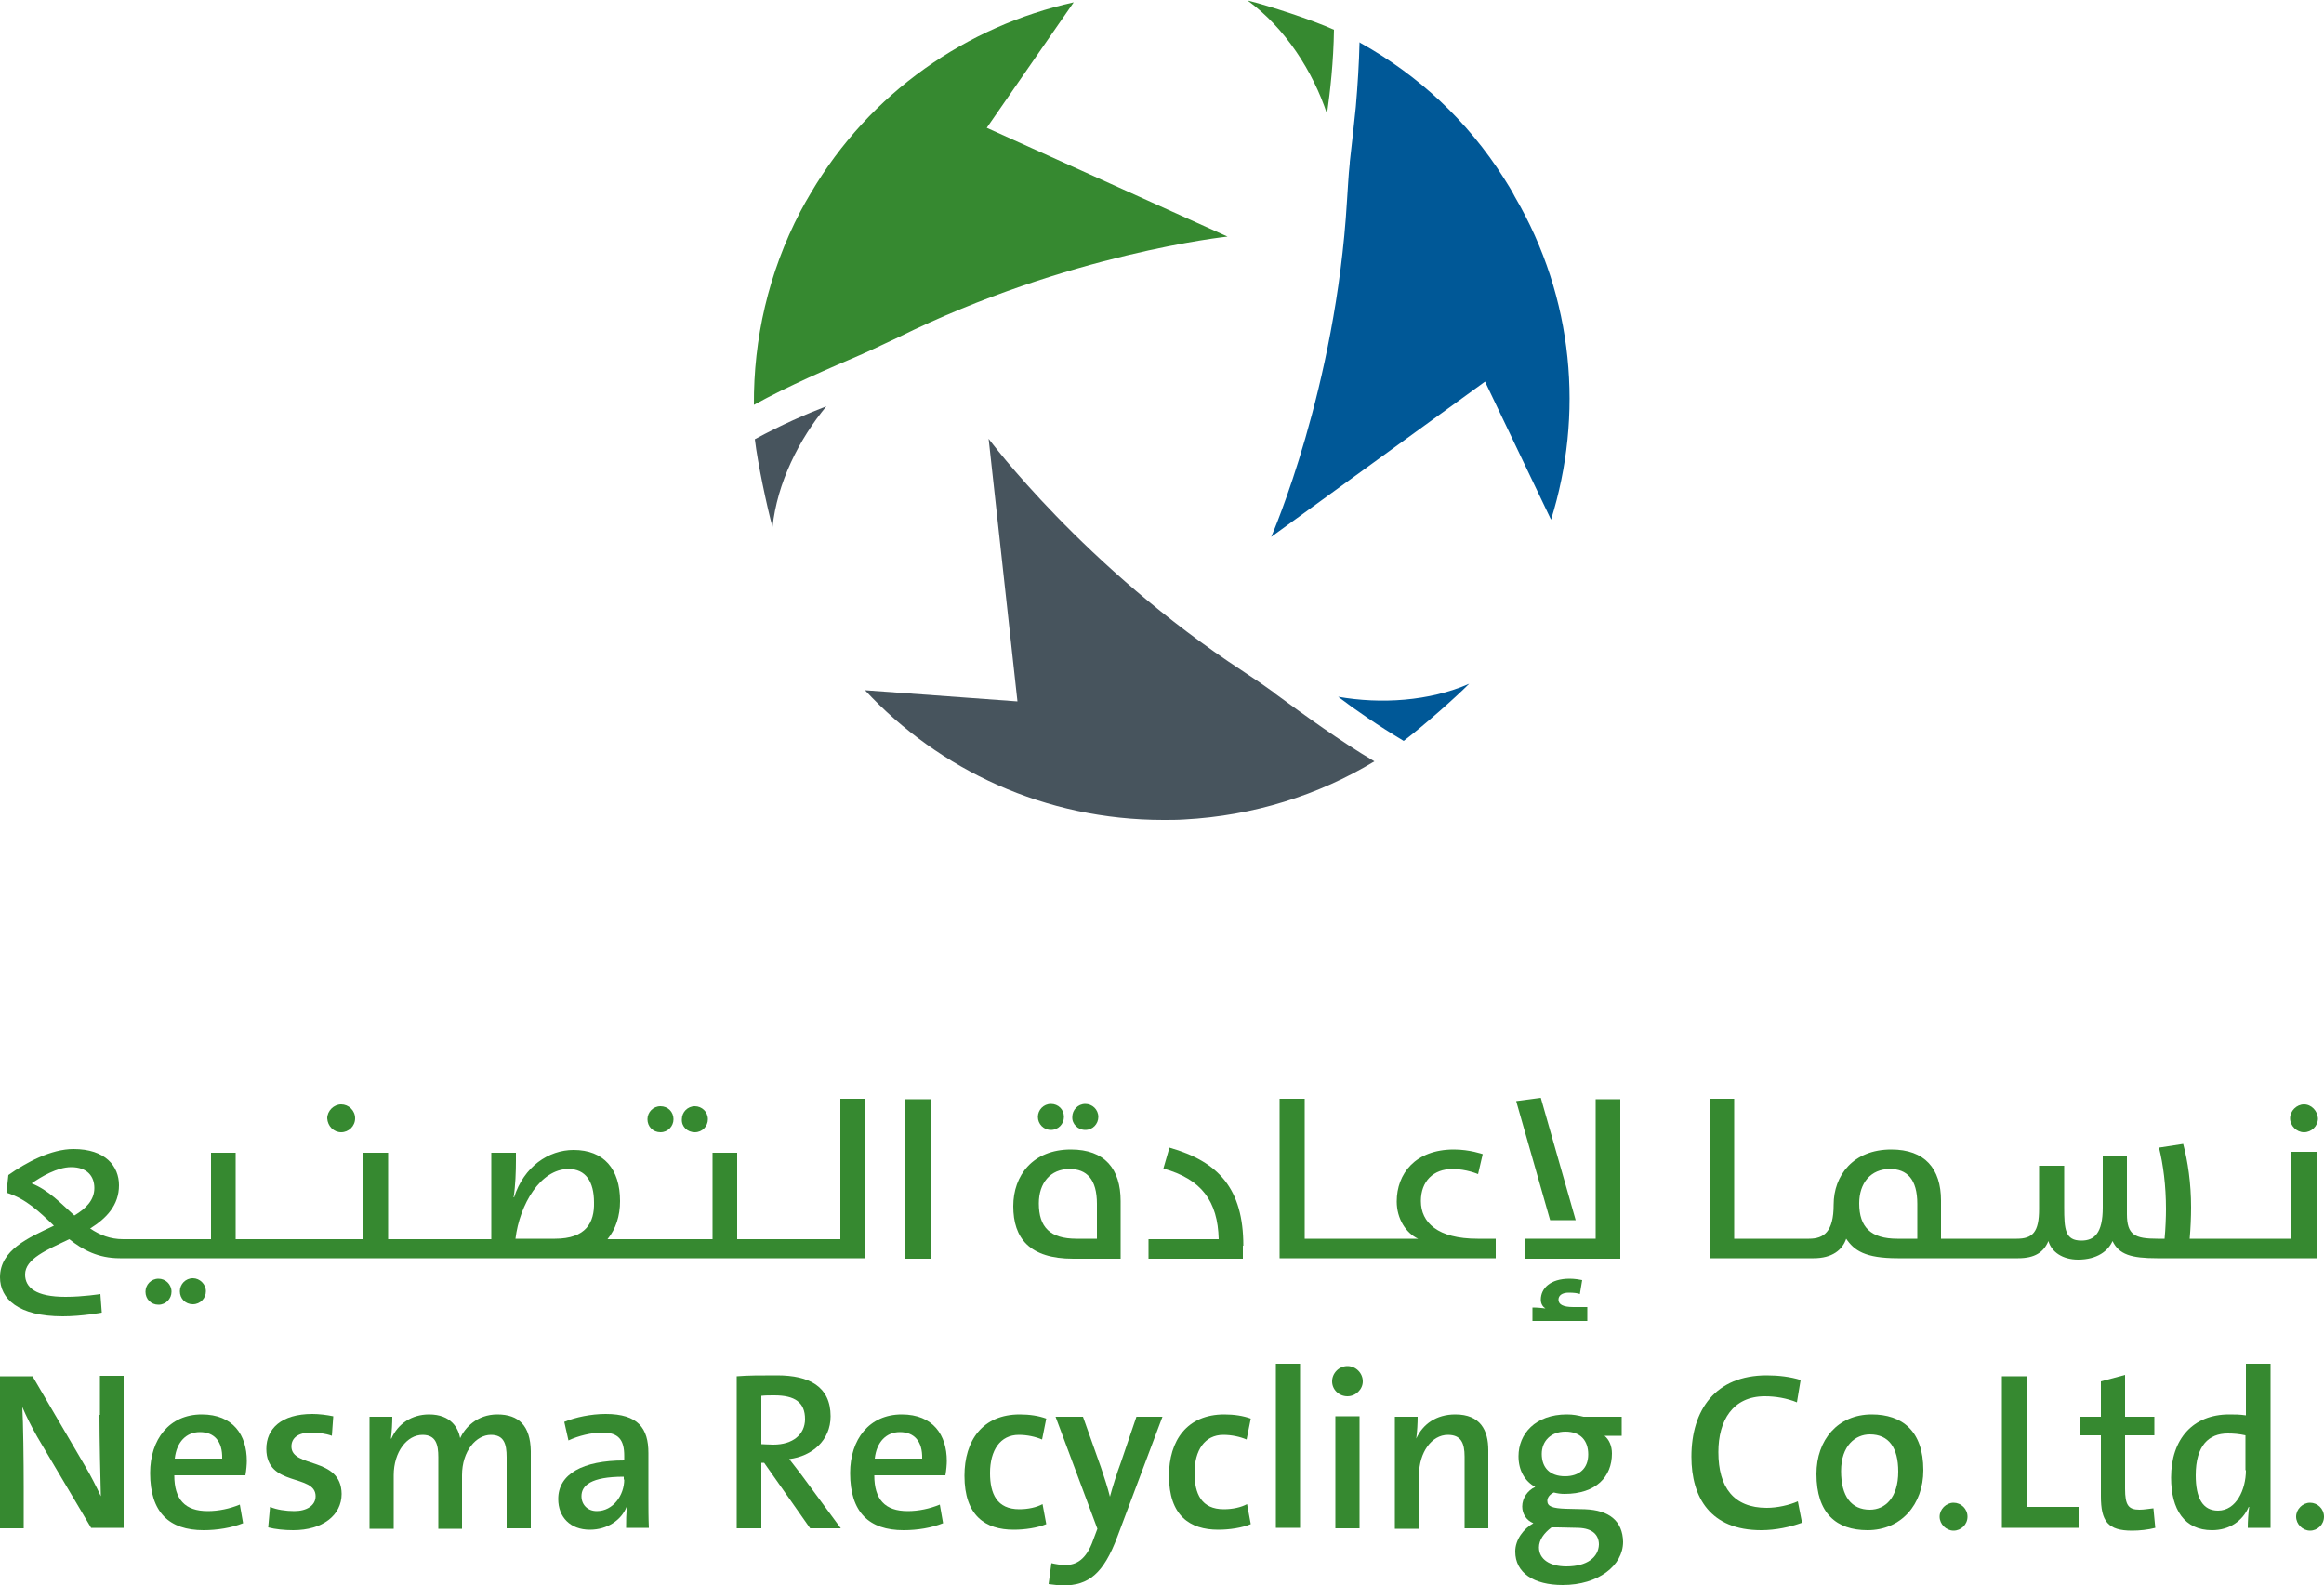 <?xml version="1.0" encoding="utf-8"?>
<!-- Generator: Adobe Illustrator 26.0.1, SVG Export Plug-In . SVG Version: 6.00 Build 0)  -->
<svg version="1.1" id="Layer_1" xmlns="http://www.w3.org/2000/svg" xmlns:xlink="http://www.w3.org/1999/xlink" x="0px" y="0px"
	 viewBox="0 0 500 341" style="enable-background:new 0 0 500 341;" xml:space="preserve">
<style type="text/css">
	.st0{fill:#368930;}
	.st1{fill:#005897;}
	.st2{fill:#47545D;}
</style>
<g>
	<g>
		<g>
			<g>
				<path class="st0" d="M142.1,243.6c1.6,0,2.8-1.3,2.8-2.8c0-1.6-1.2-2.8-2.8-2.8c-1.6,0-2.8,1.3-2.8,2.8
					C139.3,242.4,140.5,243.6,142.1,243.6z"/>
			</g>
			<g>
				<path class="st0" d="M73.4,243.6c1.6,0,3-1.3,3-3c0-1.7-1.4-3-3-3c-1.6,0-3,1.4-3,3C70.5,242.3,71.8,243.6,73.4,243.6z"/>
			</g>
			<g>
				<path class="st0" d="M149.5,243.6c1.6,0,2.8-1.3,2.8-2.8c0-1.6-1.3-2.8-2.8-2.8c-1.6,0-2.8,1.3-2.8,2.8
					C146.6,242.4,147.9,243.6,149.5,243.6z"/>
			</g>
			<g>
				<path class="st0" d="M180.8,236.5v30.1h-22.2v-18.6h-5.3v18.6h-22.6c1.8-2.2,2.7-5,2.7-8.2c0-6.9-3.5-11-10-11
					c-5.4,0-10.7,3.6-12.8,10.2h-0.1c0.4-2.5,0.5-5.6,0.5-8v-1.6h-5.3v18.6H83.5v-18.6h-5.3v18.6H50.7v-18.6h-5.3v18.6H26.5
					c-2.8,0-5-0.9-7.1-2.3c3.5-2.2,6.2-5,6.2-9.3c0-4.1-2.9-7.8-9.8-7.8c-4.8,0-10.2,2.9-14,5.6l-0.4,3.8c4.2,1.3,7.2,4.2,10.2,7.1
					C6.1,266.3,0,268.9,0,274.8c0,4.6,3.9,8.4,13.5,8.4c4.1,0,8.4-0.8,8.4-0.8l-0.3-4c0,0-3.7,0.6-7.5,0.6c-6.4,0-8.7-2-8.7-4.8
					c0-3.4,4.7-5.3,9.5-7.6c2.9,2.3,6.2,4.1,10.9,4.1h160.2v-34.3H180.8z M16,261.5c-2.9-2.6-5.6-5.5-9.2-6.9c2-1.4,5.5-3.5,8.5-3.5
					c3.5,0,5,2,5,4.5C20.3,258.2,18.5,260,16,261.5z M119.4,266.5h-8.5c0.9-7.4,5.4-15,11.4-15c3.7,0,5.5,2.7,5.5,7.2
					C127.9,263,126.1,266.5,119.4,266.5z"/>
			</g>
			<g>
				<path class="st0" d="M36.9,277.9c0-1.6-1.3-2.8-2.8-2.8c-1.6,0-2.8,1.3-2.8,2.8c0,1.6,1.2,2.8,2.8,2.8
					C35.7,280.7,36.9,279.4,36.9,277.9z"/>
			</g>
			<g>
				<path class="st0" d="M41.5,275c-1.6,0-2.8,1.3-2.8,2.8c0,1.6,1.2,2.8,2.8,2.8c1.6,0,2.8-1.3,2.8-2.8C44.3,276.3,43,275,41.5,275
					z"/>
			</g>
			<g>
				<rect x="194.8" y="236.5" class="st0" width="5.4" height="34.3"/>
			</g>
		</g>
		<g>
			<g>
				<path class="st0" d="M495.7,237.6c-1.6,0-3,1.4-3,3c0,1.6,1.4,3,3,3c1.6,0,3-1.3,3-3C498.6,239,497.3,237.6,495.7,237.6z"/>
			</g>
			<g>
				<path class="st0" d="M493,247.9v18.6h-21.9c0.2-2.3,0.3-4.7,0.3-6.8c0-5.1-0.7-9.9-1.7-13.6l-5.2,0.8c0.9,3.6,1.5,8.2,1.5,13.2
					c0,1.7-0.1,4.3-0.3,6.4h-1.5c-4.9,0-6.6-0.8-6.6-5.3v-12.4h-5.2v11c0,5.5-1.8,7.1-4.6,7.1c-3.5,0-3.7-2.4-3.7-7.2v-8.9h-5.4v9.3
					c0,5-1.4,6.4-4.8,6.4h-16.3v-8.2c0-6.9-3.5-11-10.7-11c-8.2,0-12.4,5.6-12.4,11.9c0,5.8-2.1,7.3-5.3,7.3h-16.1v-30.1H368v34.3
					h22.2c4,0,6.2-1.8,7-4.2c1.7,2.5,4,4.2,11.1,4.2h25.9c3.6,0,5.5-1.3,6.5-3.7c0.7,2.4,3.1,4,6.4,4c4.1,0,6.5-1.9,7.4-4
					c1.4,2.9,4,3.7,9.6,3.7h34.3v-22.9H493z M412.5,266.5h-4.3c-5.7,0-8.2-2.5-8.2-7.6c0-4.4,2.5-7.4,6.6-7.4c3.7,0,5.9,2.2,5.9,7.5
					V266.5z"/>
			</g>
		</g>
		<g>
			<g>
				<path class="st0" d="M329.8,284.2h11.7v-3h-3c-2.3,0-3.2-0.6-3.2-1.6c0-0.9,0.8-1.5,2.2-1.5c1.1,0,1.9,0.1,2.4,0.3l0.5-3
					c-0.5-0.1-1.6-0.3-2.7-0.3c-4.2,0-6.2,2.1-6.2,4.5c0,1,0.5,1.6,1,1.9c-0.7-0.1-1.8-0.2-2.8-0.2V284.2z"/>
			</g>
			<g>
				<path class="st0" d="M267.5,268c0-12.2-5.3-18.1-15.9-21.1l-1.3,4.5c8.2,2.3,11.7,7,11.9,15.2h-15.1v4.2h20.3V268z"/>
			</g>
			<g>
				<polygon class="st0" points="339,262.5 331.5,236.2 326.2,236.9 333.5,262.5 				"/>
			</g>
			<g>
				<polygon class="st0" points="343.3,266.5 328.2,266.5 328.2,270.8 348.6,270.8 348.6,236.5 343.3,236.5 				"/>
			</g>
			<g>
				<path class="st0" d="M233.5,243.1c1.6,0,2.8-1.3,2.8-2.8c0-1.6-1.3-2.8-2.8-2.8c-1.6,0-2.8,1.3-2.8,2.8
					C230.6,241.8,231.9,243.1,233.5,243.1z"/>
			</g>
			<g>
				<path class="st0" d="M230.4,247.3c-8.2,0-12.4,5.6-12.4,12.2c0,6.9,3.5,11.3,12.9,11.3h10.2v-12.4
					C241.1,251.5,237.7,247.3,230.4,247.3z M235.9,266.5h-4.3c-5.7,0-8.1-2.5-8.1-7.6c0-4.4,2.5-7.4,6.6-7.4c3.7,0,5.9,2.2,5.9,7.5
					V266.5z"/>
			</g>
			<g>
				<path class="st0" d="M305.7,258.4c0-4.3,2.7-6.9,6.8-6.9c3,0,5.5,1.1,5.5,1.1l1-4.3c0,0-2.8-1-6.2-1c-8.3,0-12.3,5.2-12.3,11.2
					c0,3.7,2,6.8,4.6,8h-8h-0.7h-4.6h-0.7h-4.6h-0.8h-5v-30.1h-5.4v34.3h10.3h0.8h4.6h0.7h4.6h0.7h24.8v-4.2h-3.9
					C309.3,266.5,305.7,263,305.7,258.4z"/>
			</g>
			<g>
				<path class="st0" d="M226.1,243.1c1.6,0,2.8-1.3,2.8-2.8c0-1.6-1.2-2.8-2.8-2.8c-1.6,0-2.8,1.3-2.8,2.8
					C223.3,241.8,224.5,243.1,226.1,243.1z"/>
			</g>
		</g>
		<g>
			<g>
				<path class="st0" d="M380.1,324.4c-7.1,0-10.4-4.4-10.4-12c0-6.8,3.1-12,10-12c2.3,0,4.7,0.4,6.9,1.3l0.8-4.8
					c-2.2-0.7-4.8-1-7.3-1c-11,0-16.2,7.4-16.2,17.5c0,8.8,4.1,15.8,15,15.8c3.2,0,6.3-0.7,8.8-1.6l-0.9-4.6
					C385,323.8,382.4,324.4,380.1,324.4z"/>
			</g>
			<g>
				<path class="st0" d="M402.7,304.3c-7.3,0-11.9,5.5-11.9,12.8c0,8.5,4.3,12.1,11,12.1c7.2,0,12-5.5,12-12.9
					C413.8,307.8,409.2,304.3,402.7,304.3z M402.3,324.8c-4,0-6.2-2.9-6.2-8.3c0-5.5,3.1-7.9,6.2-7.9c4.1,0,6.1,2.9,6.1,8
					C408.4,322.2,405.6,324.8,402.3,324.8z"/>
			</g>
			<g>
				<g>
					<polygon class="st0" points="436,296.1 430.7,296.1 430.7,328.7 447.2,328.7 447.2,324.2 436,324.2 					"/>
				</g>
				<g>
					<path class="st0" d="M483.2,293.4v11.1c-1.3-0.2-2.4-0.2-3.6-0.2c-7.8,0-12.5,5.3-12.5,13.6c0,6.9,2.9,11.3,8.8,11.3
						c3.8,0,6.6-2,7.9-5h0.1c-0.2,1.4-0.3,3.2-0.3,4.5h4.9v-35.3H483.2z M483.2,316.3c0,4.2-2.1,8.7-6,8.7c-3.3,0-4.8-2.7-4.8-7.6
						c0-6.4,2.8-9,6.9-9c1.2,0,2.5,0.1,3.8,0.4V316.3z"/>
				</g>
				<g>
					<path class="st0" d="M497,323.3c-1.6,0-3,1.4-3,3c0,1.6,1.4,3,3,3c1.6,0,3-1.3,3-3C500,324.6,498.6,323.3,497,323.3z"/>
				</g>
				<g>
					<path class="st0" d="M460.3,324.8c-2.4,0-3.1-1-3.1-4.5v-11.5h6.3v-4h-6.3v-9l-5.2,1.4v7.6h-4.6v4h4.6v13.1
						c0,5.4,1.5,7.4,6.7,7.4c1.6,0,3.5-0.2,5-0.6l-0.4-4.2C462.3,324.6,461.3,324.8,460.3,324.8z"/>
				</g>
			</g>
			<g>
				<path class="st0" d="M420.3,323.3c-1.6,0-3,1.4-3,3c0,1.6,1.4,3,3,3c1.6,0,3-1.3,3-3C423.3,324.6,421.9,323.3,420.3,323.3z"/>
			</g>
		</g>
		<g>
			<g>
				<path class="st0" d="M62.7,311.2c0-1.8,1.4-3,4.2-3c1.5,0,3.1,0.2,4.5,0.7l0.3-4.2c-1.4-0.3-3.1-0.5-4.5-0.5
					c-6.7,0-9.9,3.2-9.9,7.5c0,8.3,10.6,5.3,10.6,10.2c0,2-1.9,3.2-4.6,3.2c-1.8,0-3.8-0.3-5.2-0.9l-0.4,4.4
					c1.5,0.4,3.5,0.6,5.4,0.6c6.3,0,10.4-3.2,10.4-7.8C73.4,313.3,62.7,315.9,62.7,311.2z"/>
			</g>
			<g>
				<path class="st0" d="M21.4,304.4c0,5.2,0.2,13.8,0.3,17.5c-1-2.1-2.2-4.5-3.4-6.5L7,296.1H0v32.7h5.1v-9
					c0-5.2-0.1-13.9-0.3-17.1c0.9,2.1,1.9,4.1,3.2,6.4l11.6,19.6h7v-32.7h-5.1V304.4z"/>
			</g>
			<g>
				<path class="st0" d="M53.1,314.3c0-5.5-2.9-10-9.7-10c-7,0-11.1,5.4-11.1,12.6c0,8.5,4.1,12.3,11.5,12.3c2.9,0,6-0.5,8.5-1.5
					l-0.7-4c-2.2,0.9-4.6,1.4-6.9,1.4c-4.9,0-7.2-2.5-7.2-7.7h15.3C53,316.3,53.1,315,53.1,314.3z M37.6,313.8
					c0.4-3.6,2.5-5.7,5.4-5.7c3.1,0,4.9,2,4.8,5.7H37.6z"/>
			</g>
			<g>
				<path class="st0" d="M107,304.3c-4.4,0-7,2.9-8,5.1c-0.4-2.1-1.9-5.1-6.7-5.1c-3.7,0-6.7,2-8.1,5.2l-0.1,0
					c0.2-1.4,0.3-3.4,0.3-4.7h-4.9v24.1h5.2v-11.5c0-5.1,2.9-8.7,6.2-8.7c2.9,0,3.4,2.1,3.4,4.8v15.4h5.1v-11.5
					c0-5.3,3.1-8.7,6.2-8.7c2.8,0,3.4,1.9,3.4,4.8v15.3h5.2v-16.6C114.1,306.7,111.6,304.3,107,304.3z"/>
			</g>
			<g>
				<path class="st0" d="M139.6,328.7c-0.1-2-0.1-4.5-0.1-6.6v-9.5c0-5.3-2.2-8.4-9.2-8.4c-3.1,0-6.5,0.7-8.9,1.7l0.9,4
					c2.1-1,5-1.7,7.3-1.7c3.5,0,4.7,1.6,4.7,5v1c-8.9,0-14.2,2.9-14.2,8.3c0,3.9,2.6,6.6,6.8,6.6c3.8,0,6.8-2.1,7.9-4.9l0.1,0.1
					c-0.2,1.3-0.2,2.9-0.2,4.4H139.6z M134.3,318.3c0,3.4-2.4,6.8-5.9,6.8c-2,0-3.3-1.4-3.3-3.2c0-2.3,2-4.2,9.1-4.2V318.3z"/>
			</g>
		</g>
		<g>
			<g>
				<path class="st0" d="M289.9,293.9c-1.8,0-3.3,1.5-3.3,3.3c0,1.8,1.5,3.2,3.3,3.2c1.8,0,3.3-1.5,3.3-3.2
					C293.2,295.4,291.7,293.9,289.9,293.9z"/>
			</g>
			<g>
				<path class="st0" d="M313.1,304.3c-4.1,0-7,2.1-8.4,5.2h0c0.2-1.4,0.3-3.4,0.3-4.7h-4.9v24.1h5.2v-11.6c0-4.8,2.7-8.6,6.2-8.6
					c2.8,0,3.6,1.7,3.6,4.7v15.4h5.1v-16.8C320.2,307.7,318.5,304.3,313.1,304.3z"/>
			</g>
			<g>
				<rect x="287.3" y="304.7" class="st0" width="5.2" height="24.1"/>
			</g>
			<g>
				<path class="st0" d="M341,324.7l-4.1-0.1c-2.9-0.1-4-0.5-4-1.7c0-0.7,0.5-1.4,1.4-1.8c0.8,0.2,1.5,0.3,2.3,0.3
					c6.8,0,10.2-3.7,10.2-8.7c0-1.6-0.6-3-1.6-3.8h3.7v-4.1h-8.2c-1.3-0.3-2.2-0.5-3.6-0.5c-6.8,0-10.4,4.2-10.4,9
					c0,3.1,1.4,5.4,3.6,6.6c-1.6,0.7-2.8,2.4-2.8,4.2c0,1.6,0.9,3,2.4,3.6c-2.1,1.2-3.9,3.5-3.9,6.1c0,4.6,4,7.2,10.2,7.2
					c7.7,0,13-4.2,13-9.3C349.1,327.2,346.2,324.9,341,324.7z M336.8,308c3.2,0,4.9,1.9,4.9,4.9c0,3-1.9,4.7-5,4.7
					c-3.2,0-5-1.8-5-4.8C331.7,310.1,333.6,308,336.8,308z M337,337c-3.5,0-5.9-1.5-5.9-4.1c0-1.6,1.1-3.1,2.7-4.3h1.3l4.5,0.1
					c3,0.1,4.4,1.5,4.4,3.6C343.9,335,341.5,337,337,337z"/>
			</g>
			<g>
				<rect x="274.5" y="293.4" class="st0" width="5.2" height="35.3"/>
			</g>
			<g>
				<path class="st0" d="M172.5,317.4c-0.8-1.1-1.8-2.3-2.7-3.5c4.9-0.6,8.9-4,8.9-9.2c0-6.4-4.6-8.8-11.5-8.8c-3.6,0-6.3,0-8.7,0.2
					v32.7h5.3v-14.1h0.6l9.9,14.1h6.6L172.5,317.4z M163.8,310.7v-10.4c0.8-0.1,1.7-0.1,2.8-0.1c4.4,0,6.6,1.5,6.6,5.1
					c0,3.3-2.6,5.5-6.8,5.5C165.2,310.8,164.3,310.7,163.8,310.7z"/>
			</g>
			<g>
				<path class="st0" d="M219.3,324.7c-4.8,0-6.3-3.3-6.3-7.8c0-4.9,2.2-8.2,6.2-8.2c1.8,0,3.6,0.4,5,1l0.9-4.5
					c-1.6-0.6-3.6-0.9-5.7-0.9c-8,0-11.9,5.6-11.9,13.2c0,8.6,4.5,11.6,10.6,11.6c2.4,0,5.1-0.4,7-1.2l-0.8-4.3
					C223,324.3,221.2,324.7,219.3,324.7z"/>
			</g>
			<g>
				<path class="st0" d="M203.7,314.3c0-5.5-2.9-10-9.7-10c-7,0-11.1,5.4-11.1,12.6c0,8.5,4.1,12.3,11.5,12.3c3,0,6-0.5,8.5-1.5
					l-0.7-4c-2.2,0.9-4.6,1.4-6.9,1.4c-4.9,0-7.2-2.5-7.2-7.7h15.3C203.6,316.3,203.7,315,203.7,314.3z M188.2,313.8
					c0.4-3.6,2.5-5.7,5.4-5.7c3.1,0,4.9,2,4.8,5.7H188.2z"/>
			</g>
			<g>
				<path class="st0" d="M241.2,314.5c-0.9,2.4-1.9,5.6-2.4,7.5h0c-0.5-2-1.2-4.1-1.9-6.2l-3.9-11h-5.9l9,24.1l-0.9,2.4
					c-1.5,4.3-3.7,5.4-6,5.4c-1,0-2.1-0.2-3-0.4l-0.6,4.5c0.9,0.1,2.2,0.3,3.1,0.3c5.5,0,8.7-2.5,11.7-10.5l9.7-25.8h-5.6
					L241.2,314.5z"/>
			</g>
			<g>
				<path class="st0" d="M263.3,324.7c-4.8,0-6.3-3.3-6.3-7.8c0-4.9,2.2-8.2,6.2-8.2c1.8,0,3.6,0.4,5,1l0.9-4.5
					c-1.6-0.6-3.6-0.9-5.7-0.9c-8,0-11.9,5.6-11.9,13.2c0,8.6,4.5,11.6,10.6,11.6c2.4,0,5.1-0.4,7-1.2l-0.8-4.3
					C267,324.3,265.2,324.7,263.3,324.7z"/>
			</g>
		</g>
	</g>
	<g>
		<g>
			<path class="st1" d="M316.1,147.1c-3.1,3.1-9.9,9.1-14.1,12.3c-5.5-3.3-10.3-6.6-14.1-9.5C297,151.5,307.5,150.9,316.1,147.1z"/>
		</g>
		<g>
			<path class="st0" d="M287,6.4c-0.1,6.9-0.8,13.1-1.5,18.1c-3-9.1-9-18.5-17.1-24.4C272.9,1.2,282.4,4.3,287,6.4z"/>
		</g>
		<g>
			<path class="st2" d="M177.8,87.4c-5.9,7.1-10.6,16.5-11.6,26c-1.2-4.4-3.2-13.8-3.8-18.9C168.1,91.4,173.4,89.1,177.8,87.4z"/>
		</g>
		<g>
			<path class="st2" d="M274.1,149c-2.2-1.6-4.4-3.1-6.7-4.6c-34.2-22.4-54.7-50-54.7-50l6.2,56.5l-32.8-2.4
				c16,17.2,38.8,27.9,64.2,27.9c1.5,0,3,0,4.5-0.1c0,0,0,0,0,0c14.9-0.8,28.8-5.2,40.9-12.5c-7.3-4.3-15.1-10-21.4-14.6
				C274.3,149,274.2,149,274.1,149z"/>
		</g>
		<g>
			<path class="st1" d="M333.7,111.8l-14.2-29.7l-46,33.4c0.2-0.5,13.9-31.9,16.3-72.3c0.2-2.7,0.3-5.4,0.6-8.1c0-0.1,0-0.1,0-0.2
				c0.4-3.7,0.9-7.8,1.3-11.9c0.4-4.7,0.7-9.4,0.8-13.9c0.1,0.1,0.2,0.1,0.3,0.2c12.2,6.8,22.9,16.6,30.8,29.1c0,0,0,0,0,0
				c0.8,1.3,1.6,2.5,2.3,3.9C338.7,64.2,340.7,89.4,333.7,111.8z"/>
		</g>
		<g>
			<path class="st0" d="M185.9,76c2.5-1.1,4.9-2.3,7.3-3.4c36.6-18.1,70.9-21.7,70.9-21.7l-51.8-23.4l18.7-27
				c-22.9,5.1-43.8,19.3-56.6,41.1c-0.8,1.3-1.5,2.6-2.2,3.9c0,0,0,0,0,0c-6.9,13.2-10.1,27.5-10,41.6c7.4-4.1,16.3-7.9,23.5-11
				C185.8,76,185.9,76,185.9,76z"/>
		</g>
	</g>
</g>
</svg>
